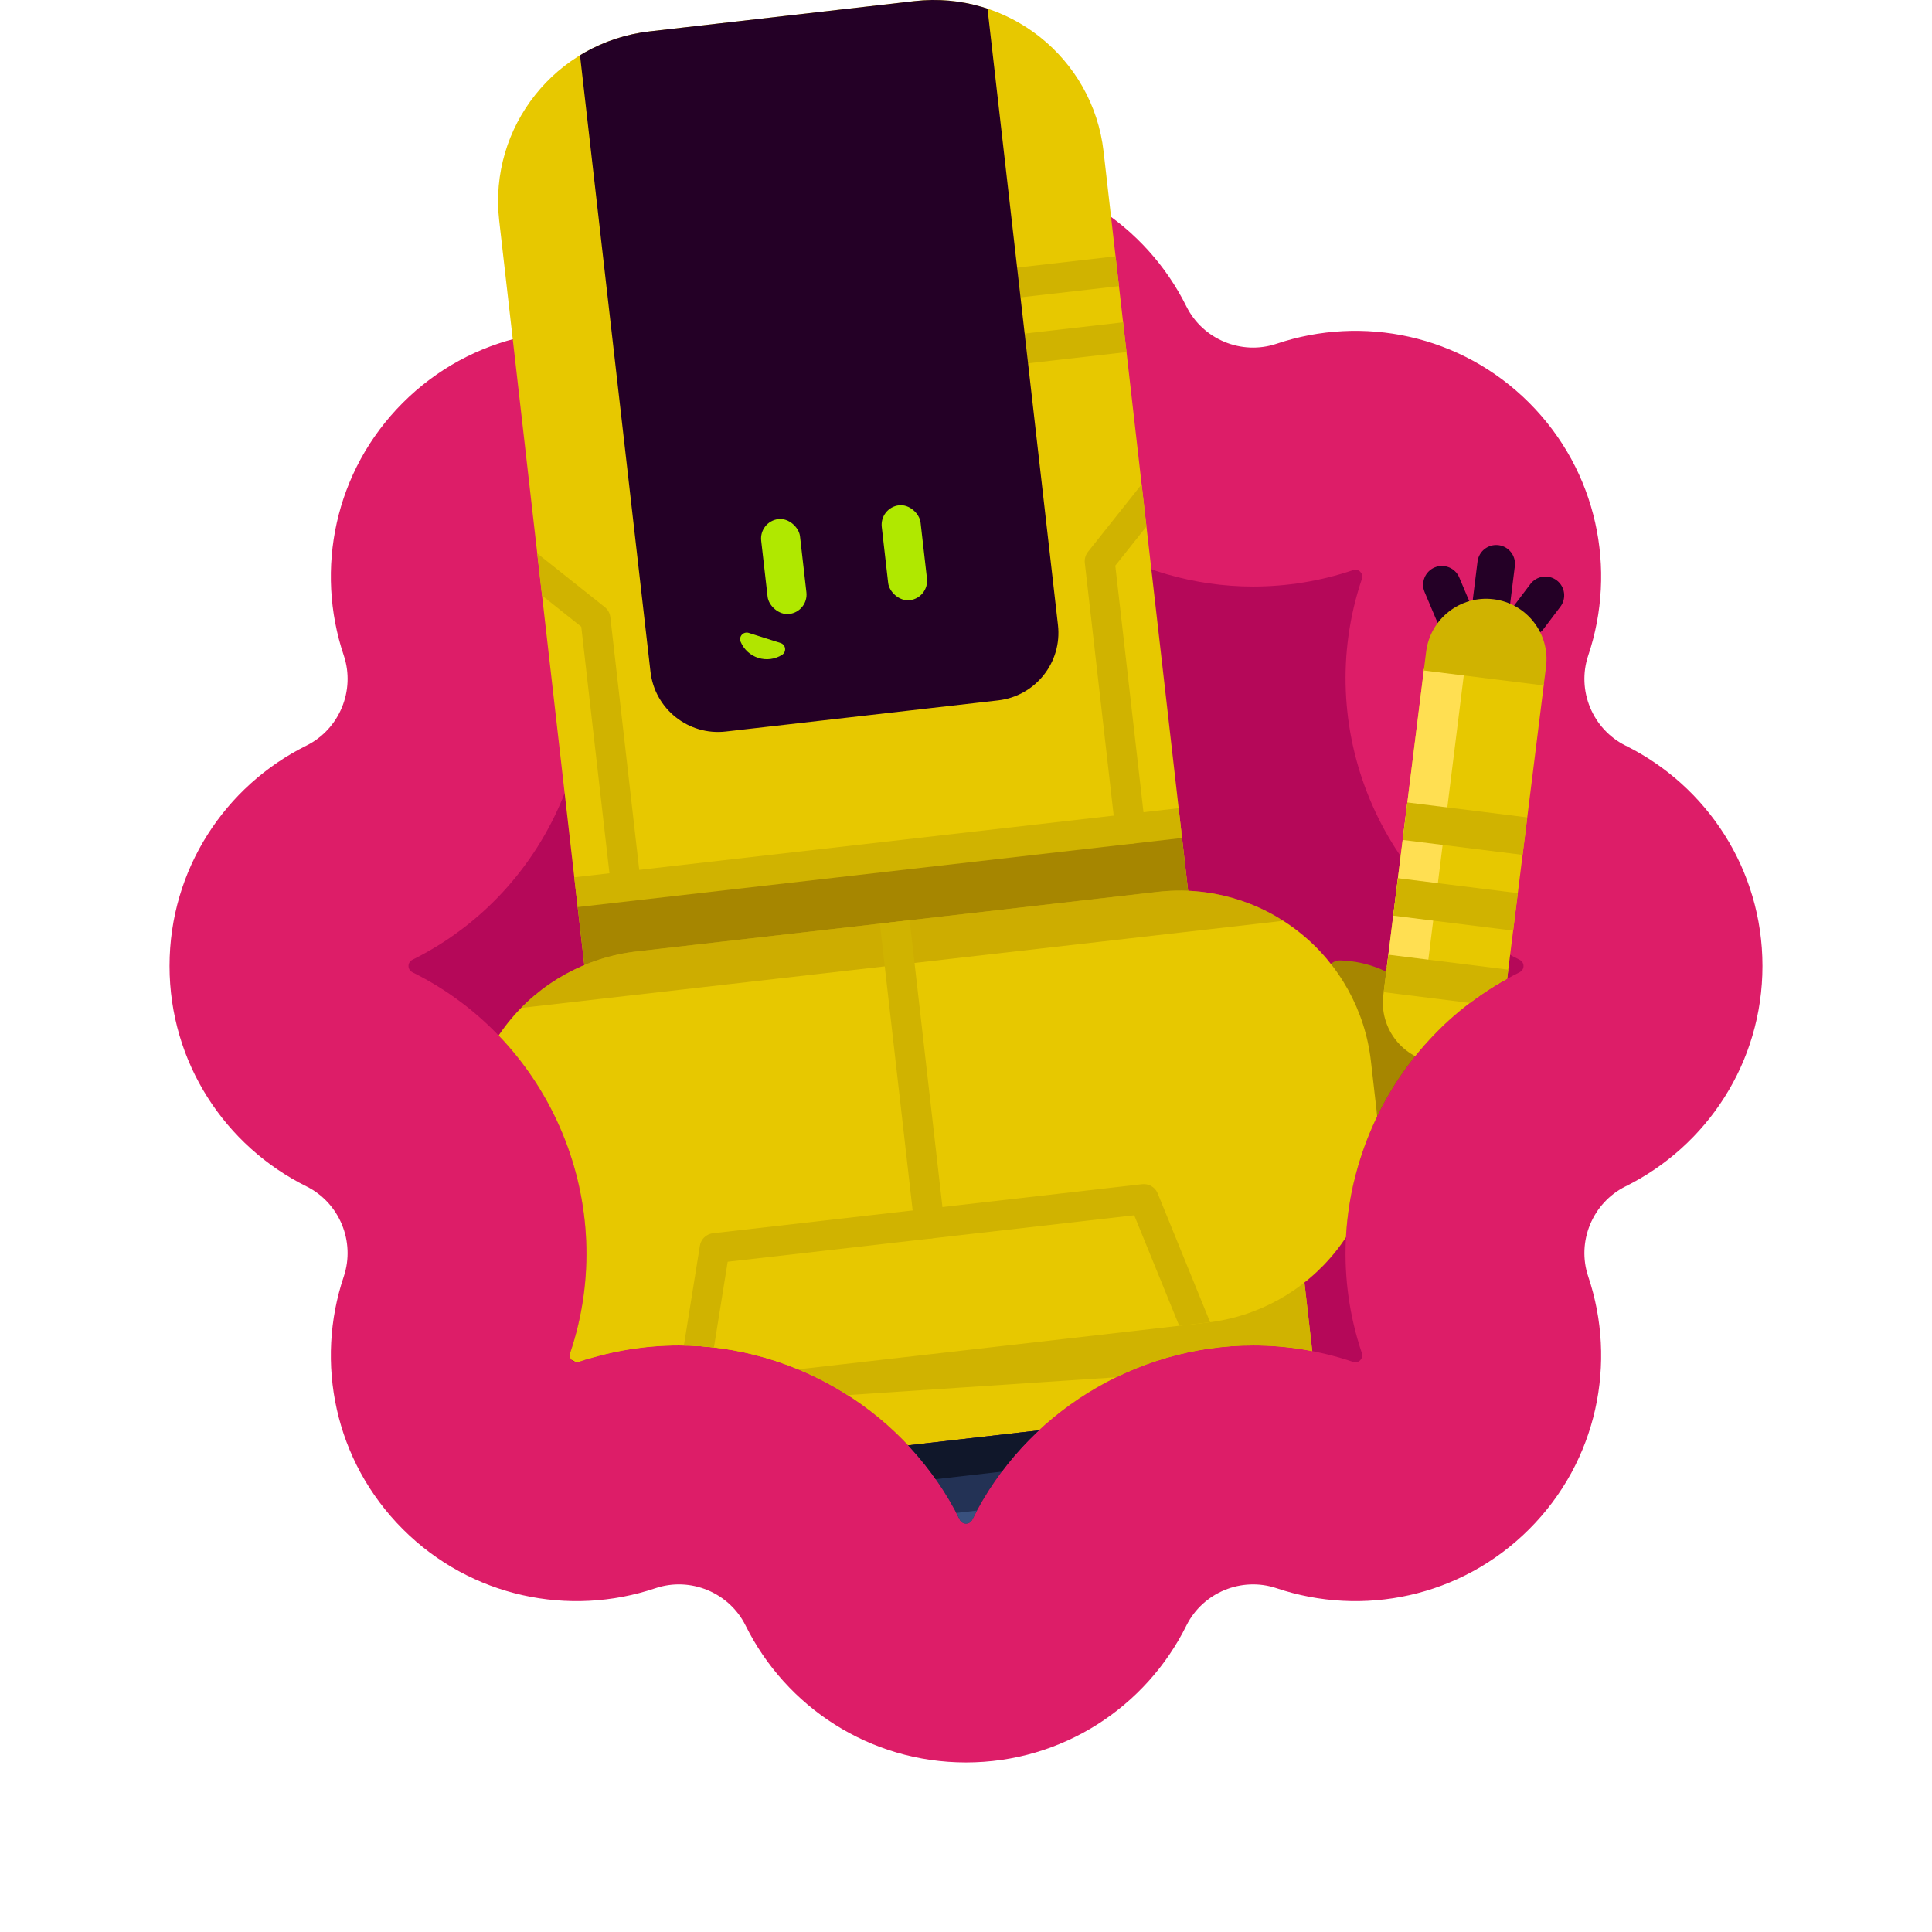 <?xml version="1.0" encoding="UTF-8"?>
<svg xmlns="http://www.w3.org/2000/svg" width="130" height="130" xmlns:xlink="http://www.w3.org/1999/xlink" version="1.1" viewBox="0 0 130 130">
  <!-- Generator: Adobe Illustrator 29.4.0, SVG Export Plug-In . SVG Version: 2.1.0 Build 152)  -->
  <defs>
    <clipPath id="clippath">
      <path d="M102.237,64.574l8.297-30.715L70.754-9.225,28.846-4.569l7.591,64.194-8.951,5.374c0,.262.193.385.276.427,9.391,4.66,13.95,15.667,10.605,25.604-.029.088-.078.312.106.496.053.053.133.133.323.133.061,0,.12-.01.177-.028,2.166-.729,4.422-1.098,6.706-1.098,7.95,0,15.366,4.594,18.895,11.705.041.083.165.275.426.275s.385-.193.425-.273c3.527-7.112,10.944-11.707,18.895-11.707,2.285,0,4.542.369,6.709,1.099.053.018.114.027.174.027.189,0,.27-.081.323-.133.184-.184.135-.408.106-.495-3.347-9.937,1.212-20.944,10.606-25.606.083-.041.276-.164.276-.426s-.193-.384-.277-.426Z" style="fill: none;"/>
    </clipPath>
    <clipPath id="clippath-1">
      <path d="M95.522,118.131h0c4.345,0,7.872,3.527,7.872,7.872v10.18c0,.885-.718,1.603-1.603,1.603h-12.537c-.885,0-1.603-.718-1.603-1.603v-10.18c0-4.345,3.527-7.872,7.872-7.872Z" transform="translate(-13.916 11.678) rotate(-6.522)" style="fill: none;"/>
    </clipPath>
    <clipPath id="clippath-2">
      <path d="M35.486,124.278h12.537c.885,0,1.603.718,1.603,1.603v10.18c0,4.345-3.527,7.872-7.872,7.872h0c-4.345,0-7.872-3.527-7.872-7.872v-10.18c0-.885.718-1.603,1.603-1.603Z" transform="translate(98.47 262.601) rotate(173.478)" style="fill: none;"/>
    </clipPath>
    <clipPath id="clippath-3">
      <path d="M64.729,96.84l-23.951,2.738,3.989,7.462c.608,1.138,1.85,1.789,3.133,1.643l17.949-2.052,17.949-2.052c1.282-.147,2.345-1.061,2.681-2.308l2.202-8.17-23.951,2.738Z" style="fill: none;"/>
    </clipPath>
    <clipPath id="clippath-4">
      <path d="M47.196.891h17.939c6.345,0,11.497,5.152,11.497,11.497v50.979h-40.933V12.388c0-6.345,5.152-11.497,11.497-11.497Z" transform="translate(-3.286 6.588) rotate(-6.522)" style="fill: none;"/>
    </clipPath>
    <clipPath id="clippath-5">
      <path d="M92.619,74.664c.39,3.411-.591,6.836-2.727,9.524-2.136,2.687-5.252,4.416-8.663,4.806-10.326,1.181-24.756,2.83-35.082,4.011-3.411.39-6.837-.591-9.524-2.727-2.688-2.136-4.416-5.252-4.806-8.663l-.373-3.264c-.39-3.411.591-6.836,2.727-9.524,2.136-2.687,5.252-4.416,8.663-4.806,10.326-1.181,24.756-2.83,35.082-4.011,3.411-.39,6.837.591,9.524,2.727,2.687,2.136,4.416,5.252,4.806,8.662l.373,3.264Z" style="clip-rule: evenodd; fill: none;"/>
    </clipPath>
  </defs>
  <g style="isolation: isolate;">
    <g id="Layer_1">
      <g>
        <g>
          <path d="M109.384,50.172c-2.225-1.104-3.308-3.716-2.515-6.071,1.944-5.772.625-12.396-3.974-16.996h0c-4.599-4.6-11.224-5.918-16.996-3.975-2.354.793-4.967-.289-6.071-2.515-2.707-5.456-8.324-9.208-14.828-9.208s-12.121,3.752-14.828,9.208c-1.104,2.225-3.716,3.307-6.071,2.515-5.772-1.944-12.397-.625-16.996,3.974h0c-4.599,4.6-5.918,11.224-3.974,16.996.793,2.354-.289,4.967-2.515,6.071-5.456,2.707-9.208,8.324-9.208,14.828h0c0,6.505,3.752,12.121,9.208,14.828,2.225,1.104,3.307,3.716,2.515,6.071-1.944,5.772-.625,12.397,3.974,16.996,4.6,4.599,11.224,5.918,16.996,3.974,2.354-.793,4.967.289,6.071,2.515,2.707,5.456,8.324,9.208,14.828,9.208s12.121-3.752,14.828-9.208c1.104-2.225,3.716-3.308,6.071-2.515,5.772,1.944,12.397.625,16.996-3.974,4.599-4.599,5.918-11.224,3.974-16.996-.793-2.354.289-4.967,2.515-6.071,5.456-2.707,9.208-8.324,9.208-14.828h0c0-6.505-3.752-12.121-9.208-14.828Z" style="fill: #dd1d68;"/>
          <path d="M65,102.514c-.261,0-.385-.193-.426-.275-3.529-7.111-10.945-11.705-18.895-11.705-2.284,0-4.541.369-6.706,1.098-.057.019-.116.028-.177.028-.189,0-.27-.08-.323-.133-.184-.184-.136-.408-.106-.496,3.346-9.936-1.214-20.944-10.605-25.604-.084-.042-.276-.165-.276-.427s.193-.384.276-.426c9.393-4.661,13.952-15.668,10.605-25.605-.029-.087-.078-.311.106-.495.055-.054.135-.134.323-.134.061,0,.12.009.173.027,2.166.73,4.425,1.1,6.712,1.1,7.949-.001,15.364-4.595,18.892-11.704.042-.084.166-.277.427-.277s.385.194.426.276c3.527,7.11,10.943,11.705,18.894,11.705,2.287-.001,4.546-.371,6.714-1.101.049-.017.109-.026.17-.026.19,0,.271.081.324.134.184.183.135.408.105.496-3.347,9.935,1.212,20.943,10.604,25.604.085.042.277.165.277.426s-.193.385-.276.426c-9.394,4.662-13.953,15.669-10.606,25.606.029.087.078.311-.106.495-.053.052-.133.133-.323.133-.061,0-.121-.009-.174-.027-2.168-.73-4.424-1.099-6.709-1.099-7.951,0-15.368,4.595-18.895,11.707-.04.081-.164.273-.425.273Z" style="fill: #b50859;"/>
        </g>
        <g style="clip-path: url(#clippath);">
          <g>
            <g>
              <polygon points="40.67 99.59 39.373 88.246 87.37 82.758 88.657 94.104 40.67 99.59" style="fill: #e7c800; fill-rule: evenodd;"/>
              <polygon points="87.74 85.993 39.742 91.48 40.144 94.994 88.403 91.791 87.74 85.993" style="fill: #d0b300; fill-rule: evenodd;"/>
              <rect x="92.03" y="111.315" width="1.641" height="6.018" rx=".357" ry=".357" transform="translate(175.015 -7.907) rotate(72.992)" style="fill: #10172a;"/>
              <rect x="90.893" y="107.423" width="1.641" height="6.018" rx=".357" ry=".357" transform="translate(170.488 -9.573) rotate(72.992)" style="fill: #10172a;"/>
              <rect x="88.011" y="102.713" width="4.098" height="20.296" rx="1.035" ry="1.035" transform="translate(-29.074 31.28) rotate(-17.008)" style="fill: #233255;"/>
              <rect x="93.389" y="101.382" width="2.049" height="20.296" rx=".732" ry=".732" transform="translate(-28.494 32.495) rotate(-17.008)" style="fill: #233255;"/>
              <circle cx="88.521" cy="101.801" r="6.44" style="fill: #10172a;"/>
              <g style="clip-path: url(#clippath-1);">
                <path d="M95.522,118.131h0c4.345,0,7.872,3.527,7.872,7.872v10.18c0,.885-.718,1.603-1.603,1.603h-12.537c-.885,0-1.603-.718-1.603-1.603v-10.18c0-4.345,3.527-7.872,7.872-7.872Z" transform="translate(-13.916 11.678) rotate(-6.522)" style="fill: #e7c800;"/>
                <g>
                  <polyline points="88.901 121.77 92.295 124.467 93.929 138.76" style="fill: none; stroke: #9fb7d4; stroke-linecap: round; stroke-linejoin: round; stroke-width: 2.778px;"/>
                  <polyline points="100.575 120.435 97.878 123.828 99.512 138.122" style="fill: none; stroke: #9fb7d4; stroke-linecap: round; stroke-linejoin: round; stroke-width: 2.778px;"/>
                </g>
                <circle cx="95.143" cy="124.641" r="4.625" style="fill: #10172a;"/>
                <circle cx="93.886" cy="123.381" r="2.014" style="fill: #39517e;"/>
              </g>
              <rect x="40.458" y="117.211" width="1.641" height="6.018" rx=".357" ry=".357" transform="translate(164.065 87.351) rotate(93.964)" style="fill: #10172a;"/>
              <rect x="40.687" y="113.163" width="1.641" height="6.018" rx=".357" ry=".357" transform="translate(160.272 82.794) rotate(93.964)" style="fill: #10172a;"/>
              <rect x="41.619" y="108.017" width="4.098" height="20.296" rx="1.035" ry="1.035" transform="translate(79.062 239.066) rotate(-176.036)" style="fill: #233255;"/>
              <rect x="38.102" y="107.703" width="2.049" height="20.296" rx=".732" ry=".732" transform="translate(70.011 238.124) rotate(-176.036)" style="fill: #233255;"/>
              <circle cx="42.67" cy="107.043" r="6.44" style="fill: #10172a;"/>
              <g style="clip-path: url(#clippath-2);">
                <path d="M35.486,124.278h12.537c.885,0,1.603.718,1.603,1.603v10.18c0,4.345-3.527,7.872-7.872,7.872h0c-4.345,0-7.872-3.527-7.872-7.872v-10.18c0-.885.718-1.603,1.603-1.603Z" transform="translate(98.47 262.601) rotate(173.478)" style="fill: #e7c800;"/>
                <g>
                  <polyline points="46.807 126.582 44.11 129.976 45.744 144.269" style="fill: none; stroke: #9fb7d4; stroke-linecap: round; stroke-linejoin: round; stroke-width: 2.778px;"/>
                  <polyline points="35.133 127.917 38.527 130.614 40.161 144.908" style="fill: none; stroke: #9fb7d4; stroke-linecap: round; stroke-linejoin: round; stroke-width: 2.778px;"/>
                </g>
                <circle cx="41.375" cy="130.788" r="4.625" style="fill: #10172a;"/>
                <circle cx="39.973" cy="129.545" r="2.014" style="fill: #39517e;"/>
              </g>
              <path d="M64.729,96.84l-23.951,2.738,3.989,7.462c.608,1.138,1.85,1.789,3.133,1.643l17.949-2.052,17.949-2.052c1.282-.147,2.345-1.061,2.681-2.308l2.202-8.17-23.951,2.738Z" style="fill: #233255;"/>
              <g style="clip-path: url(#clippath-3);">
                <polyline points="53.348 96.079 54.256 104.028 76.553 101.479 75.512 92.366" style="fill: none; stroke: #39517e; stroke-linecap: round; stroke-linejoin: round; stroke-width: 2.131px;"/>
                <rect x="38.838" y="96.517" width="57.569" height="2.472" transform="translate(-10.666 8.314) rotate(-6.522)" style="fill: #10172a;"/>
                <line x1="65.427" y1="102.947" x2="66.336" y2="110.897" style="fill: none; stroke: #39517e; stroke-linecap: round; stroke-linejoin: round; stroke-width: 2.131px;"/>
              </g>
            </g>
            <g>
              <g style="clip-path: url(#clippath-4);">
                <path d="M47.196.891h17.939c6.345,0,11.497,5.152,11.497,11.497v50.979h-40.933V12.388c0-6.345,5.152-11.497,11.497-11.497Z" transform="translate(-3.286 6.588) rotate(-6.522)" style="fill: #e7c800;"/>
                <rect x="34.324" y="58.219" width="50.95" height="4.92" transform="translate(-6.505 7.185) rotate(-6.522)" style="fill: #a68600;"/>
                <line x1="35.916" y1="60.358" x2="82.265" y2="55.059" style="fill: none; stroke: #d0b300; stroke-linecap: round; stroke-linejoin: round; stroke-width: 2.017px;"/>
                <g>
                  <polyline points="79.192 31.224 73.996 37.761 76.055 55.769" style="fill: none; stroke: #d0b300; stroke-linecap: round; stroke-linejoin: round; stroke-width: 2.017px;"/>
                  <polyline points="33.529 36.444 40.066 41.64 42.093 59.364" style="fill: none; stroke: #d0b300; stroke-linecap: round; stroke-linejoin: round; stroke-width: 2.017px;"/>
                </g>
                <line x1="67.149" y1="19.168" x2="77.613" y2="17.972" style="fill: none; stroke: #d0b300; stroke-linecap: round; stroke-linejoin: round; stroke-width: 2.017px;"/>
                <line x1="67.656" y1="23.608" x2="78.121" y2="22.411" style="fill: none; stroke: #d0b300; stroke-linecap: round; stroke-linejoin: round; stroke-width: 2.017px;"/>
                <path d="M41.264-3.372h27.597v47.139c0,2.525-2.05,4.575-4.575,4.575h-18.448c-2.525,0-4.575-2.05-4.575-4.575V-3.372h0Z" transform="translate(-2.198 6.4) rotate(-6.522)" style="fill: #240026;"/>
              </g>
              <g>
                <rect x="51.427" y="34.907" width="2.628" height="6.425" rx="1.314" ry="1.314" transform="translate(-3.989 6.238) rotate(-6.522)" style="fill: #b0e800;"/>
                <path d="M50.38,42.586c-.165-.052-.346-.004-.462.124-.117.128-.149.312-.082.472,0,0,0,0,0,0,.217.519.651.917,1.188,1.087s1.121.095,1.598-.205c0,0,0,0,0,0,.147-.092.226-.261.204-.433-.022-.172-.142-.315-.307-.367-.642-.203-1.498-.475-2.14-.678Z" style="fill: #b1e500; fill-rule: evenodd;"/>
                <rect x="59.539" y="33.98" width="2.628" height="6.425" rx="1.314" ry="1.314" transform="translate(-3.831 7.153) rotate(-6.522)" style="fill: #b0e800;"/>
              </g>
            </g>
            <g>
              <path d="M90.709,78.793c.032.279.182.53.413.69.231.16.519.212.791.143,3.6-.96,6.057-4.438,5.621-8.247-.435-3.809-3.614-6.643-7.338-6.755-.277-.005-.544.109-.731.315-.187.205-.276.481-.244.757.306,2.764,1.171,10.335,1.487,13.098Z" style="fill: #a68600; fill-rule: evenodd;"/>
              <g>
                <path d="M96.611,71.498c2.228.278,4.26-1.303,4.538-3.531.91-7.299,2.736-21.945,2.736-21.945l-8.069-1.006s-1.826,14.647-2.736,21.945c-.278,2.228,1.303,4.26,3.531,4.538h0Z" style="fill: #e7c800; fill-rule: evenodd;"/>
                <rect x="85.82" y="53.842" width="20.183" height="2.711" transform="translate(29.271 143.542) rotate(-82.892)" style="fill: #ffdf52;"/>
                <rect x="97.303" y="51.693" width="2.541" height="8.132" transform="translate(31.046 146.675) rotate(-82.892)" style="fill: #d0b300;"/>
                <rect x="96.667" y="56.789" width="2.541" height="8.132" transform="translate(25.432 150.51) rotate(-82.892)" style="fill: #d0b300;"/>
                <rect x="96.025" y="61.937" width="2.541" height="8.132" transform="translate(19.762 154.384) rotate(-82.892)" style="fill: #d0b300;"/>
                <path d="M102.091,42.565c.557.421,1.35.311,1.771-.246l1.133-1.497c.421-.557.311-1.35-.246-1.771-.557-.421-1.35-.311-1.771.245l-1.133,1.497c-.421.557-.311,1.35.246,1.772Z" style="fill: #240026; fill-rule: evenodd;"/>
                <path d="M100.209,41.675c.692.086,1.325-.406,1.411-1.098l.31-2.484c.086-.693-.406-1.325-1.098-1.411s-1.325.406-1.411,1.098l-.31,2.484c-.086.693.406,1.325,1.098,1.411Z" style="fill: #240026; fill-rule: evenodd;"/>
                <path d="M98.343,42.471c.643-.271.944-1.014.673-1.657l-.827-1.959c-.271-.643-1.014-.944-1.657-.673-.643.271-.945,1.014-.673,1.657l.827,1.959c.271.643,1.014.945,1.657.673Z" style="fill: #240026; fill-rule: evenodd;"/>
                <path d="M104.03,44.859c.278-2.228-1.303-4.26-3.531-4.538h0c-2.228-.278-4.26,1.303-4.538,3.531l-.158,1.264,8.069,1.006.158-1.264Z" style="fill: #d0b300; fill-rule: evenodd;"/>
              </g>
            </g>
            <path d="M92.619,74.664c.39,3.411-.591,6.836-2.727,9.524-2.136,2.687-5.252,4.416-8.663,4.806-10.326,1.181-24.756,2.83-35.082,4.011-3.411.39-6.837-.591-9.524-2.727-2.688-2.136-4.416-5.252-4.806-8.663l-.373-3.264c-.39-3.411.591-6.836,2.727-9.524,2.136-2.687,5.252-4.416,8.663-4.806,10.326-1.181,24.756-2.83,35.082-4.011,3.411-.39,6.837.591,9.524,2.727,2.687,2.136,4.416,5.252,4.806,8.662l.373,3.264Z" style="fill: #e7c800; fill-rule: evenodd;"/>
            <g style="clip-path: url(#clippath-5);">
              <rect x="27.924" y="59.044" width="66.313" height="5.784" transform="translate(-6.64 7.339) rotate(-6.522)" style="fill: #a68600; mix-blend-mode: multiply; opacity: .4;"/>
              <polygon points="82.61 94.547 45.719 98.764 48.089 83.985 76.965 80.684 82.61 94.547" style="fill: none; stroke: #d0b300; stroke-linecap: round; stroke-linejoin: round; stroke-width: 2.017px;"/>
              <line x1="62.527" y1="82.335" x2="59.873" y2="59.121" style="fill: none; stroke: #d0b300; stroke-linecap: round; stroke-linejoin: round; stroke-width: 2.017px;"/>
            </g>
          </g>
        </g>
      </g>
    </g>
  </g>
</svg>